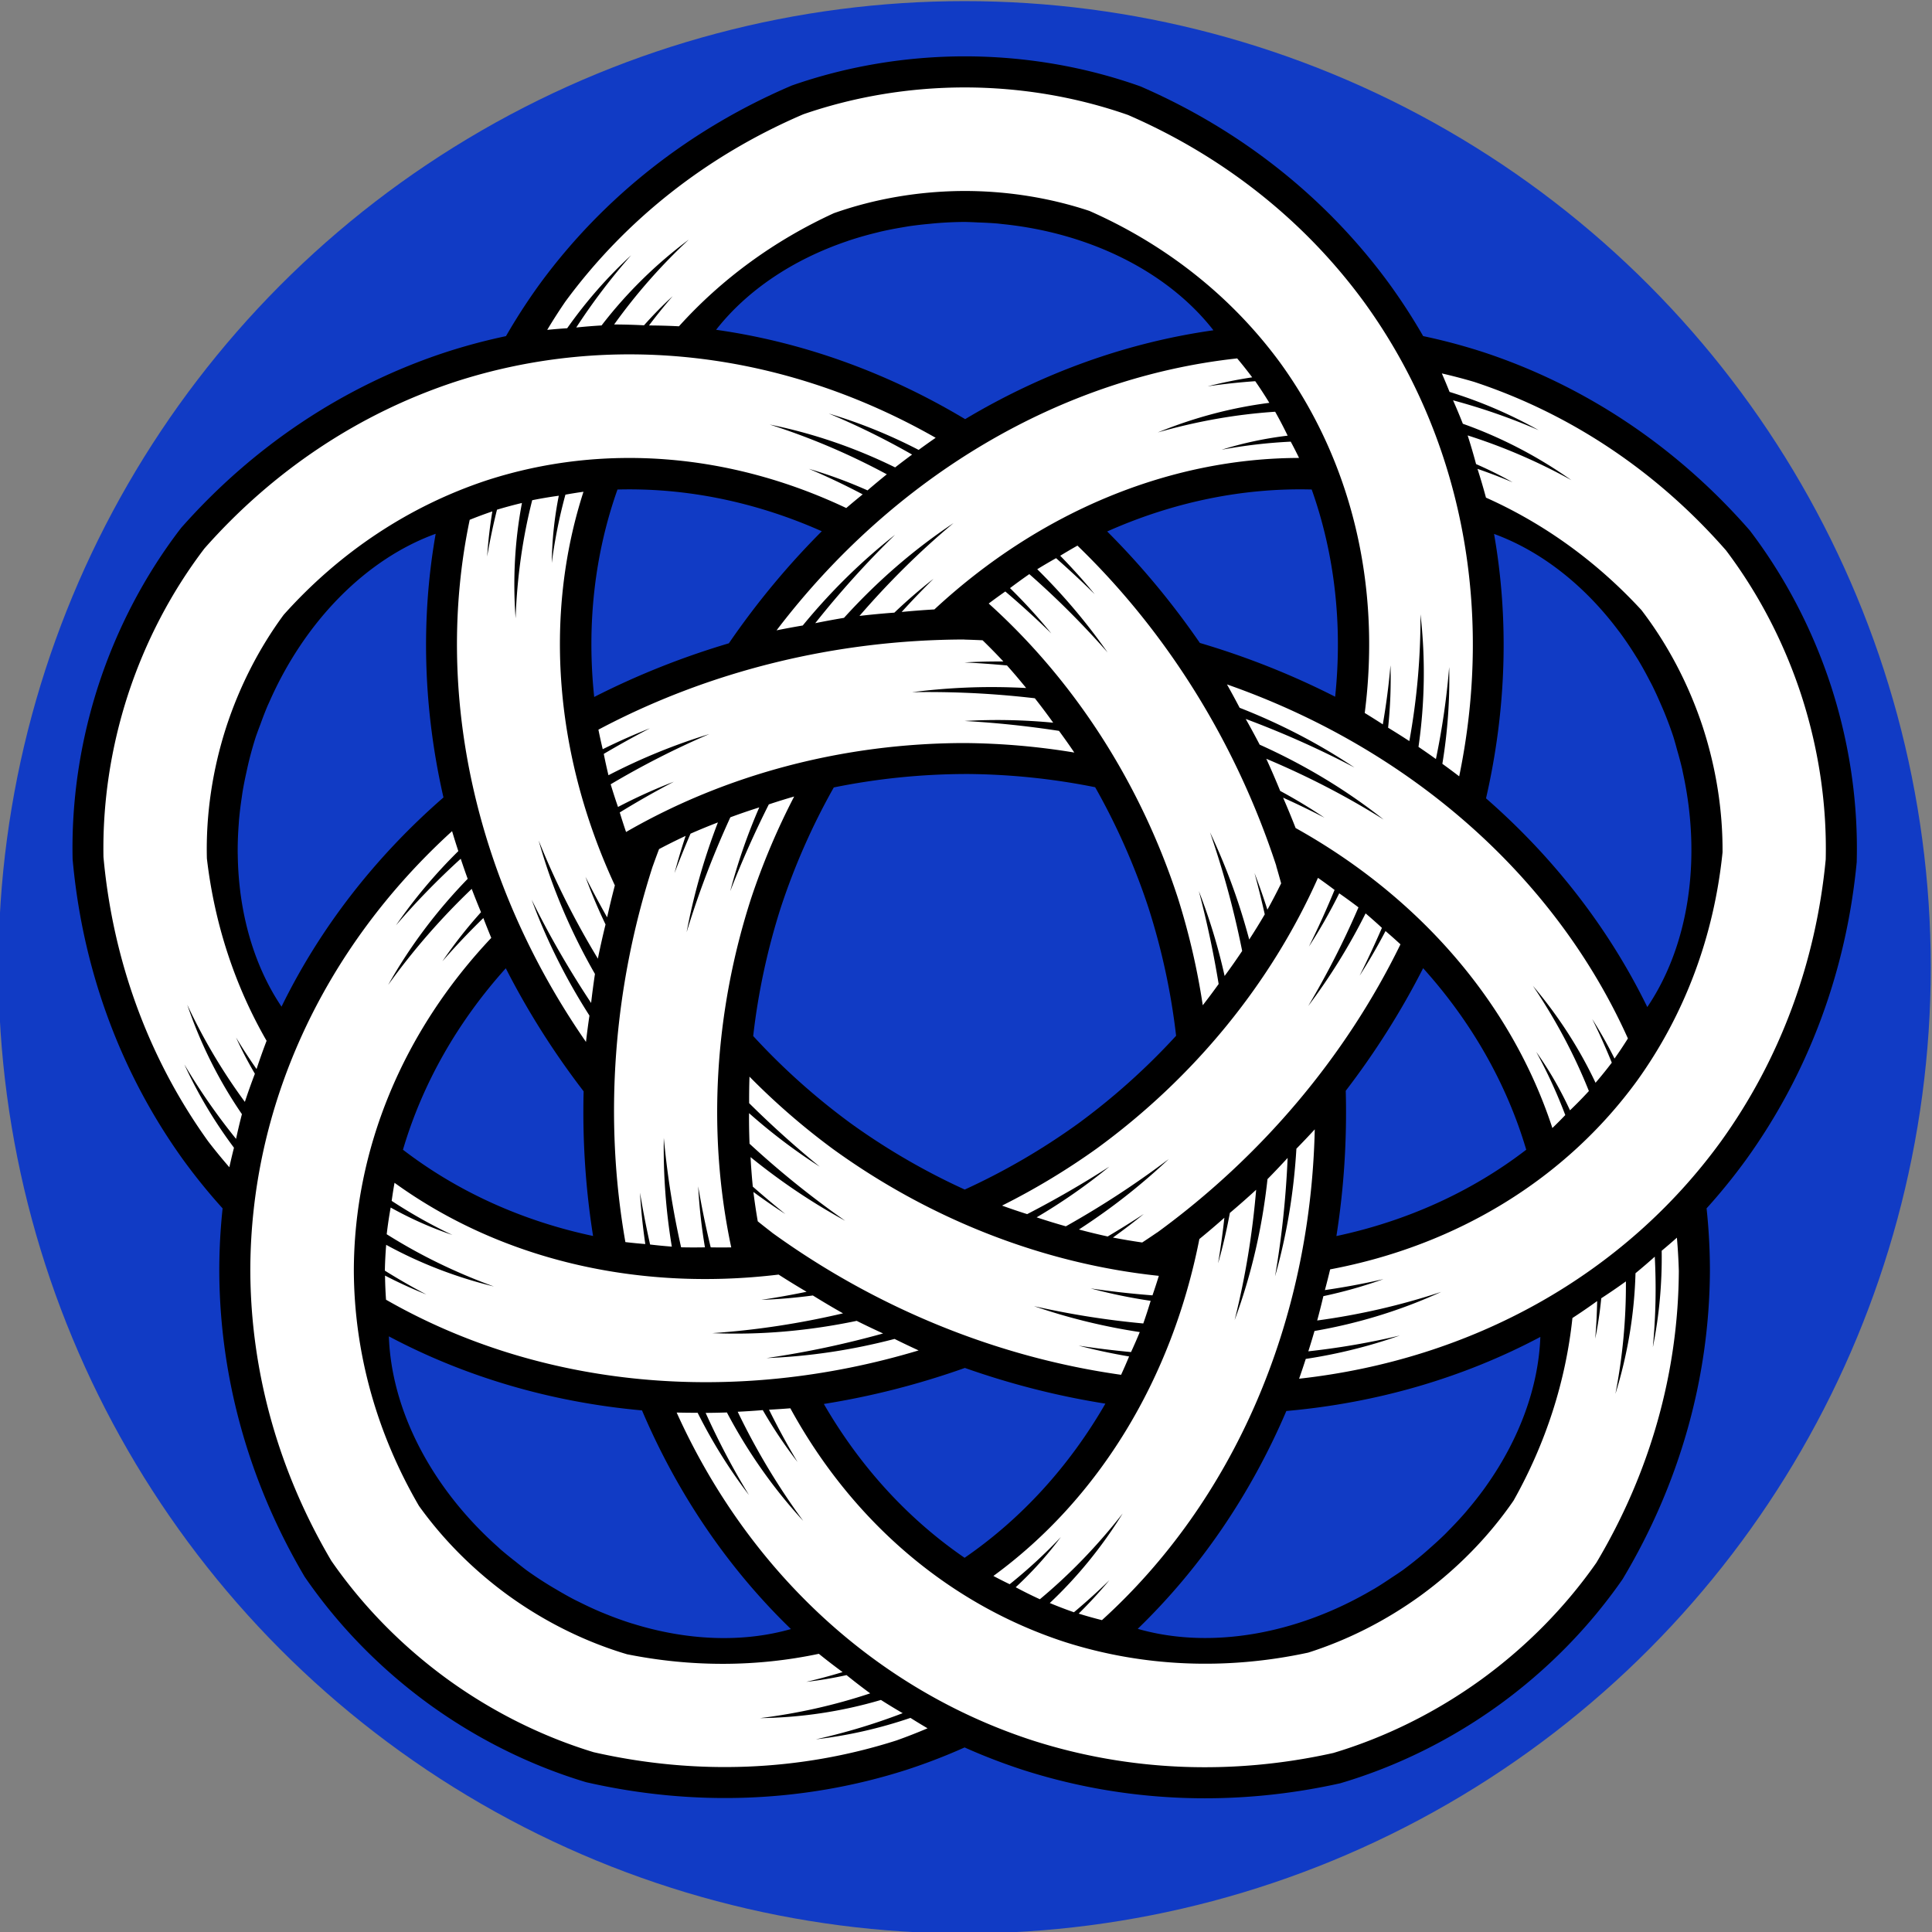 <?xml version="1.0" encoding="UTF-8" standalone="no"?>
<!-- Created with Inkscape (http://www.inkscape.org/) -->

<svg
   width="500"
   height="500"
   viewBox="0 0 132.292 132.292"
   version="1.1"
   id="svg2611"
   inkscape:version="1.1 (c68e22c387, 2021-05-23)"
   sodipodi:docname="cfkn3.svg"
   xmlns:inkscape="http://www.inkscape.org/namespaces/inkscape"
   xmlns:sodipodi="http://sodipodi.sourceforge.net/DTD/sodipodi-0.dtd"
   xmlns="http://www.w3.org/2000/svg"
   xmlns:svg="http://www.w3.org/2000/svg">
  <rect x="0" y="0" width="132.292" height="132.292" fill="#808080" stroke="none"/>
  <sodipodi:namedview
     id="namedview2613"
     pagecolor="#ffffff"
     bordercolor="#666666"
     borderopacity="1.0"
     inkscape:pageshadow="2"
     inkscape:pageopacity="0.0"
     inkscape:pagecheckerboard="0"
     inkscape:document-units="mm"
     showgrid="false"
     fit-margin-top="0"
     fit-margin-left="0"
     fit-margin-right="0"
     fit-margin-bottom="0"
     inkscape:zoom="0.72337262"
     inkscape:cx="-201.14115"
     inkscape:cy="8.9856871"
     inkscape:window-width="1920"
     inkscape:window-height="1001"
     inkscape:window-x="-9"
     inkscape:window-y="-9"
     inkscape:window-maximized="1"
     inkscape:current-layer="layer1"
     units="px" />
  <defs
     id="defs2608" />
  <g
     inkscape:label="Layer 1"
     inkscape:groupmode="layer"
     id="layer1"
     transform="translate(-42.695,-146.206)">
    <g
       id="g2592"
       transform="matrix(1.786,0,0,1.786,710.502,-340.747)">
      <circle
         cy="309.735"
         cx="-336.93"
         id="circle313"
         style="fill:#113bc5;fill-opacity:1;stroke:none;stroke-width:9.17;stroke-miterlimit:4;stroke-dasharray:none;stroke-opacity:1"
         r="37.042" />
      <g
         id="g2585">
        <path
           d="m -323.845,305.484 a 28.575,25.4 72 0 0 -32.987,-19.327 28.575,25.4 72 0 0 -10.138,6.735 14.817,17.462 18 0 0 -3.175,6.052 14.817,17.462 18 0 0 -0.983,6.645 25.4,28.575 54 0 0 4.238,11.525 25.4,28.575 54 0 0 38.048,3.753 25.4,28.575 54 0 0 6.528,-6.399 28.575,25.4 72 0 0 -1.531,-8.984 z m -4.998,15.382 a 25.4,28.575 54 0 0 8.188,-37.345 25.4,28.575 54 0 0 -9.538,-7.561 17.462,14.817 0 0 0 -6.737,-1.15 17.462,14.817 0 0 0 -6.623,1.118 28.575,25.4 36 0 0 -9.652,7.592 28.575,25.4 36 0 0 8.188,37.345 28.575,25.4 36 0 0 8.103,4.232 25.4,28.575 54 0 0 8.071,-4.232 z m -16.174,-1.2e-4 a 28.575,25.4 36 0 0 38.047,-3.753 28.575,25.4 36 0 0 4.243,-11.407 17.462,14.817 72 0 0 -0.988,-6.763 17.462,14.817 72 0 0 -3.11,-5.954 25.4,28.575 18 0 0 -10.203,-6.833 25.4,28.575 18 0 0 -32.987,19.328 25.4,28.575 18 0 0 -1.521,9.014 28.575,25.4 36 0 0 6.519,6.368 z m -4.998,-15.382 a 25.4,28.575 18 0 0 15.327,35.025 25.4,28.575 18 0 0 12.16,0.511 14.817,17.462 54 0 0 6.126,-3.03 14.817,17.462 54 0 0 4.701,-4.798 28.575,25.4 0 0 0 3.346,-11.816 28.575,25.4 0 0 0 -28.575,-25.4 28.575,25.4 0 0 0 -9.042,1.339 25.4,28.575 18 0 0 -4.042,8.168 z m 13.085,-9.507 a 28.575,25.4 0 0 0 -28.575,25.4 28.575,25.4 0 0 0 3.272,11.723 17.462,14.817 36 0 0 4.774,4.89 17.462,14.817 36 0 0 6.016,2.988 28.575,25.4 72 0 0 12.271,-0.469 28.575,25.4 72 0 0 15.327,-35.026 28.575,25.4 72 0 0 -4.068,-8.186 28.575,25.4 0 0 0 -9.017,-1.32 z"
           style="fill:#000000;fill-opacity:1;stroke:none;stroke-width:6.67;stroke-miterlimit:4;stroke-dasharray:none;stroke-opacity:1"
           id="path2579" />
        <path
           d="m -342.405,293.018 a 22.225,19.05 72 0 0 -7.833,-1.6 22.225,19.05 36 0 0 -0.893,7.954 28.575,25.4 0 0 1 5.163,-2.058 25.4,28.575 18 0 1 3.563,-4.296 z m -14.803,0.097 a 8.467,11.113 18 0 0 -6.384,6.461 8.467,11.112 18 0 0 -0.065,0.142 8.467,11.113 18 0 0 -0.271,0.701 8.467,11.112 18 0 0 -0.179,0.486 8.467,11.113 18 0 0 -0.267,0.95 8.467,11.112 18 0 0 -0.086,0.383 8.467,11.113 18 0 0 -0.147,0.737 8.467,11.112 18 0 0 -0.038,0.26 8.467,11.113 18 0 0 -0.105,0.868 8.467,11.112 18 0 0 -0.009,0.138 8.467,11.113 18 0 0 -0.04,0.98 8.467,11.112 18 0 0 7.3e-4,0.164 19.05,22.225 54 0 0 6.2e-4,0.002 19.05,22.225 54 0 0 8.3e-4,0.012 8.467,11.113 18 0 0 1.678,5.846 28.575,25.4 0 0 1 6.209,-8.021 28.575,25.4 36 0 1 -0.299,-10.107 z m 34.485,6.247 a 19.05,22.225 54 0 0 -0.899,-7.945 19.05,22.225 18 0 0 -7.841,1.609 28.575,25.4 72 0 1 3.553,4.274 28.575,25.4 0 0 1 5.187,2.062 z m -4.667,-14.049 a 11.113,8.467 0 0 0 -8.117,-4.075 11.112,8.467 0 0 0 -0.155,-0.018 11.113,8.467 0 0 0 -0.75,-0.041 11.112,8.467 0 0 0 -0.517,-0.02 11.113,8.467 0 0 0 -0.986,0.04 11.112,8.467 0 0 0 -0.391,0.036 11.113,8.467 0 0 0 -0.746,0.087 11.112,8.467 0 0 0 -0.259,0.044 11.113,8.467 0 0 0 -0.858,0.169 11.112,8.467 0 0 0 -0.134,0.034 11.113,8.467 0 0 0 -0.944,0.265 11.112,8.467 0 0 0 -0.156,0.051 22.225,19.05 36 0 0 -0.002,10e-4 22.225,19.05 36 0 0 -0.011,0.005 11.113,8.467 0 0 0 -5.041,3.403 28.575,25.4 72 0 1 9.547,3.426 25.4,28.575 18 0 1 9.52,-3.407 z m 4.715,34.727 a 22.225,19.05 36 0 0 7.278,-3.31 22.225,19.05 0 0 0 -3.953,-6.96 25.4,28.575 54 0 1 -2.967,4.7 28.575,25.4 72 0 1 -0.358,5.57 z m 11.919,-8.78 a 11.113,8.467 72 0 0 1.367,-8.979 11.112,8.467 72 0 0 -0.031,-0.153 11.113,8.467 72 0 0 -0.193,-0.726 11.112,8.467 72 0 0 -0.141,-0.498 11.113,8.467 72 0 0 -0.342,-0.925 11.112,8.467 72 0 0 -0.155,-0.361 11.113,8.467 72 0 0 -0.314,-0.683 11.112,8.467 72 0 0 -0.122,-0.232 11.113,8.467 72 0 0 -0.425,-0.764 11.112,8.467 72 0 0 -0.074,-0.117 11.113,8.467 72 0 0 -0.544,-0.816 11.112,8.467 72 0 0 -0.097,-0.133 19.05,22.225 18 0 0 -0.002,-0.001 19.05,22.225 18 0 0 -0.008,-0.009 11.113,8.467 72 0 0 -4.794,-3.743 25.4,28.575 54 0 1 -0.308,10.138 28.575,25.4 0 0 1 6.183,8.001 z m -31.571,15.216 a 19.05,22.225 18 0 0 5.397,5.899 22.225,19.05 72 0 0 5.398,-5.91 28.575,25.4 36 0 1 -5.387,-1.369 25.4,28.575 54 0 1 -5.408,1.381 z m 12.033,8.622 a 8.467,11.113 54 0 0 8.963,-1.474 8.467,11.112 54 0 0 0.136,-0.077 8.467,11.113 54 0 0 0.631,-0.408 8.467,11.112 54 0 0 0.43,-0.288 8.467,11.113 54 0 0 0.774,-0.611 8.467,11.112 54 0 0 0.295,-0.259 8.467,11.113 54 0 0 0.552,-0.509 8.467,11.112 54 0 0 0.183,-0.188 8.467,11.113 54 0 0 0.595,-0.641 8.467,11.112 54 0 0 0.089,-0.106 8.467,11.113 54 0 0 0.608,-0.769 8.467,11.112 54 0 0 0.096,-0.133 22.225,19.05 0 0 0 6.2e-4,-0.002 22.225,19.05 0 0 0 0.007,-0.01 8.467,11.113 54 0 0 2.078,-5.716 28.575,25.4 36 0 1 -9.738,2.84 28.575,25.4 72 0 1 -5.699,8.353 z m -24.227,-25.324 a 22.225,19.05 0 0 0 -3.942,6.956 19.05,22.225 54 0 0 7.289,3.307 25.4,28.575 18 0 1 -0.362,-5.546 28.575,25.4 36 0 1 -2.984,-4.717 z m -4.482,14.109 a 11.113,8.467 36 0 0 4.172,8.068 11.112,8.467 36 0 0 0.115,0.106 11.113,8.467 36 0 0 0.583,0.474 11.112,8.467 36 0 0 0.407,0.32 11.113,8.467 36 0 0 0.821,0.547 11.112,8.467 36 0 0 0.337,0.201 11.113,8.467 36 0 0 0.655,0.368 11.112,8.467 36 0 0 0.235,0.116 11.113,8.467 36 0 0 0.793,0.368 11.112,8.467 36 0 0 0.129,0.052 11.113,8.467 36 0 0 0.919,0.341 11.112,8.467 36 0 0 0.157,0.05 22.225,19.05 72 0 0 0.002,0 22.225,19.05 72 0 0 0.012,0.003 11.113,8.467 36 0 0 6.078,0.21 25.4,28.575 18 0 1 -5.71,-8.383 25.4,28.575 54 0 1 -9.705,-2.839 z m 22.073,-21.558 a 22.225,19.05 0 0 0 -5.015,0.515 19.05,22.225 18 0 0 -2.031,4.603 19.05,22.225 18 0 0 -1.059,4.928 22.225,19.05 36 0 0 3.751,3.355 22.225,19.05 36 0 0 4.36,2.531 19.05,22.225 54 0 0 4.349,-2.531 19.05,22.225 54 0 0 3.754,-3.365 22.225,19.05 72 0 0 -1.063,-4.919 22.225,19.05 72 0 0 -2.04,-4.61 22.225,19.05 0 0 0 -5.006,-0.508 z"
           style="fill:#113bc5;fill-opacity:1;stroke:none;stroke-width:5.094;stroke-miterlimit:4;stroke-dasharray:none;stroke-opacity:1"
           id="path2581" />
        <path
           d="m -324.978,305.852 a 27.384,24.209 72 0 0 -7.625,-12.283 19.05,22.225 18 0 0 -0.661,0.388 c 0.462,0.473 0.905,0.964 1.322,1.474 -0.48,-0.475 -0.975,-0.934 -1.481,-1.381 a 19.05,22.225 18 0 0 -0.722,0.424 c 0.995,0.981 1.898,2.049 2.697,3.19 -0.936,-1.066 -1.939,-2.07 -3.001,-3.002 a 19.05,22.225 18 0 0 -0.74,0.536 c 0.56,0.549 1.09,1.129 1.583,1.738 -0.569,-0.558 -1.158,-1.095 -1.763,-1.609 a 19.05,22.225 18 0 0 -0.637,0.462 23.416,20.241 72 0 1 7.253,11.288 23.416,20.241 72 0 1 0.954,4.114 19.05,22.225 54 0 0 0.609,-0.815 c -0.196,-1.199 -0.449,-2.389 -0.759,-3.561 l -0.007,-0.021 0.007,0.021 c 0.411,1.052 0.741,2.141 0.988,3.253 a 19.05,22.225 54 0 0 0.673,-0.959 c -0.177,-0.884 -0.387,-1.762 -0.632,-2.628 -0.181,-0.644 -0.382,-1.284 -0.6,-1.918 0.287,0.607 0.549,1.227 0.785,1.858 0.276,0.736 0.514,1.488 0.717,2.25 a 19.05,22.225 54 0 0 0.596,-0.966 c -0.12,-0.531 -0.25,-1.059 -0.393,-1.583 l -0.007,-0.023 0.007,0.023 c 0.179,0.462 0.343,0.931 0.494,1.405 a 19.05,22.225 54 0 0 0.527,-1.009 27.384,24.209 72 0 0 -0.189,-0.666 z m -13.059,-16.416 a 27.384,24.209 72 0 0 -18.428,-2.147 27.384,24.209 72 0 0 -9.608,6.388 13.626,16.272 18 0 0 -2.941,5.634 13.626,16.272 18 0 0 -0.931,6.196 24.209,27.384 54 0 0 4.017,10.906 24.209,27.384 54 0 0 0.809,0.988 25.4,28.575 90 0 1 0.177,-0.748 c -0.752,-1.004 -1.389,-2.075 -1.902,-3.193 0.588,0.995 1.25,1.949 1.982,2.854 a 25.4,28.575 90 0 1 0.225,-0.948 c -0.895,-1.304 -1.595,-2.719 -2.096,-4.195 0.613,1.313 1.351,2.56 2.209,3.725 a 25.4,28.575 90 0 1 0.384,-1.079 c -0.265,-0.451 -0.507,-0.914 -0.722,-1.389 0.248,0.413 0.511,0.816 0.786,1.209 a 25.4,28.575 90 0 1 0.385,-1.083 20.241,23.416 54 0 1 -2.289,-6.99 9.657,12.303 18 0 1 0.738,-5.027 9.657,12.303 18 0 1 2.206,-4.316 23.416,20.241 72 0 1 7.795,-5.158 23.416,20.241 72 0 1 13.774,1.065 25.4,28.575 18 0 1 0.63,-0.524 c -0.673,-0.354 -1.361,-0.683 -2.063,-0.979 0.765,0.223 1.516,0.5 2.248,0.826 a 25.4,28.575 18 0 1 0.74,-0.616 c -1.43,-0.771 -2.938,-1.413 -4.491,-1.908 1.657,0.334 3.278,0.889 4.81,1.643 a 25.4,28.575 18 0 1 0.65,-0.492 c -1.03,-0.588 -2.097,-1.115 -3.195,-1.573 1.185,0.353 2.34,0.821 3.446,1.394 a 25.4,28.575 18 0 1 0.654,-0.465 z m -0.656,34.988 a 28.575,25.4 36 0 1 -0.922,-0.44 c -1.61,0.421 -3.257,0.671 -4.909,0.734 1.509,-0.218 3.002,-0.536 4.469,-0.944 a 28.575,25.4 36 0 1 -1.012,-0.483 c -1.825,0.382 -3.685,0.548 -5.533,0.471 1.689,-0.115 3.364,-0.374 5.009,-0.759 a 28.575,25.4 36 0 1 -1.156,-0.685 c -0.657,0.087 -1.316,0.145 -1.976,0.168 0.58,-0.087 1.159,-0.192 1.735,-0.31 a 28.575,25.4 36 0 1 -1.073,-0.659 20.241,23.416 54 0 1 -14.725,-3.519 19.05,22.225 90 0 0 -0.109,0.693 c 0.726,0.476 1.498,0.914 2.326,1.306 -0.837,-0.282 -1.624,-0.638 -2.365,-1.051 a 19.05,22.225 90 0 0 -0.152,1.024 c 1.237,0.78 2.601,1.454 4.109,2.003 -1.495,-0.366 -2.875,-0.909 -4.129,-1.597 a 19.05,22.225 90 0 0 -0.051,0.99 c 0.511,0.319 1.04,0.625 1.592,0.914 -0.546,-0.218 -1.075,-0.46 -1.585,-0.725 a 19.05,22.225 90 0 0 0.038,0.925 24.209,27.384 54 0 0 20.417,1.945 z m 9.149,-4.521 a 24.209,27.384 54 0 0 9.325,-11.048 22.225,19.05 0 0 0 -0.573,-0.509 c -0.307,0.586 -0.637,1.158 -0.994,1.713 0.303,-0.603 0.587,-1.216 0.856,-1.835 a 22.225,19.05 0 0 0 -0.626,-0.555 c -0.625,1.249 -1.362,2.439 -2.2,3.551 0.725,-1.22 1.369,-2.484 1.927,-3.782 a 22.225,19.05 0 0 0 -0.738,-0.538 c -0.349,0.703 -0.737,1.386 -1.164,2.043 0.355,-0.714 0.683,-1.439 0.985,-2.174 a 22.225,19.05 0 0 0 -0.636,-0.463 20.241,23.416 54 0 1 -8.494,10.387 20.241,23.416 54 0 1 -3.618,2.179 22.225,19.05 36 0 0 0.963,0.327 c 1.08,-0.557 2.133,-1.165 3.152,-1.822 l 0.018,-0.013 -0.018,0.013 c -0.874,0.716 -1.808,1.366 -2.789,1.945 a 22.225,19.05 36 0 0 1.121,0.344 c 0.786,-0.442 1.556,-0.913 2.304,-1.413 0.556,-0.371 1.103,-0.76 1.639,-1.164 -0.488,0.46 -0.997,0.901 -1.524,1.321 -0.615,0.49 -1.256,0.948 -1.918,1.378 a 22.225,19.05 36 0 0 1.103,0.268 c 0.467,-0.278 0.929,-0.565 1.384,-0.863 l 0.019,-0.014 -0.019,0.014 c -0.384,0.313 -0.779,0.614 -1.184,0.904 a 22.225,19.05 36 0 0 1.122,0.189 24.209,27.384 54 0 0 0.575,-0.385 z m 11.577,-17.492 a 24.209,27.384 54 0 0 -3.653,-18.189 24.209,27.384 54 0 0 -9.044,-7.164 16.272,13.626 0 0 0 -6.267,-1.056 16.272,13.626 0 0 0 -6.181,1.029 27.384,24.209 36 0 0 -9.131,7.191 27.384,24.209 36 0 0 -0.689,1.075 28.575,25.4 72 0 1 0.766,-0.063 c 0.722,-1.026 1.544,-1.962 2.449,-2.795 -0.765,0.867 -1.467,1.791 -2.102,2.767 a 28.575,25.4 72 0 1 0.971,-0.079 c 0.964,-1.254 2.093,-2.357 3.342,-3.289 -1.059,0.989 -2.018,2.076 -2.86,3.252 a 28.575,25.4 72 0 1 1.145,0.032 c 0.348,-0.391 0.712,-0.765 1.098,-1.116 -0.316,0.364 -0.618,0.738 -0.907,1.122 a 28.575,25.4 72 0 1 1.149,0.032 23.416,20.241 36 0 1 5.94,-4.337 12.303,9.657 0 0 1 5.009,-0.851 12.303,9.657 0 0 1 4.786,0.764 20.241,23.416 54 0 1 7.314,5.82 20.241,23.416 54 0 1 3.243,13.429 28.575,25.4 0 0 1 0.693,0.437 c 0.129,-0.749 0.229,-1.505 0.294,-2.265 0.024,0.796 -0.007,1.597 -0.091,2.393 a 28.575,25.4 0 0 1 0.814,0.513 c 0.291,-1.598 0.436,-3.231 0.427,-4.861 0.194,1.679 0.167,3.393 -0.076,5.083 a 28.575,25.4 0 0 1 0.668,0.466 c 0.241,-1.161 0.413,-2.339 0.508,-3.525 0.03,1.236 -0.058,2.479 -0.261,3.708 a 28.575,25.4 0 0 1 0.644,0.479 z m -33.479,10.189 a 25.4,28.575 18 0 1 0.133,-1.013 c -0.897,-1.401 -1.645,-2.89 -2.215,-4.442 0.673,1.368 1.438,2.689 2.279,3.958 a 25.4,28.575 18 0 1 0.147,-1.112 c -0.928,-1.618 -1.66,-3.335 -2.158,-5.116 0.631,1.571 1.395,3.083 2.27,4.529 a 25.4,28.575 18 0 1 0.294,-1.311 c -0.286,-0.598 -0.545,-1.207 -0.77,-1.827 0.262,0.525 0.541,1.043 0.831,1.554 a 25.4,28.575 18 0 1 0.296,-1.224 23.416,20.241 36 0 1 -1.203,-15.092 22.225,19.05 72 0 0 -0.692,0.111 c -0.229,0.838 -0.406,1.708 -0.523,2.615 0.009,-0.883 0.104,-1.742 0.269,-2.574 a 22.225,19.05 72 0 0 -1.02,0.172 c -0.36,1.417 -0.579,2.923 -0.636,4.527 -0.114,-1.535 -0.024,-3.015 0.243,-4.421 a 22.225,19.05 72 0 0 -0.957,0.258 c -0.146,0.585 -0.273,1.182 -0.377,1.796 0.038,-0.587 0.106,-1.164 0.199,-1.731 a 22.225,19.05 72 0 0 -0.868,0.322 27.384,24.209 36 0 0 4.459,20.019 z m 7.127,7.304 a 27.384,24.209 36 0 0 13.389,5.455 22.225,19.05 72 0 0 0.307,-0.703 c -0.652,-0.111 -1.298,-0.248 -1.936,-0.415 0.668,0.102 1.338,0.183 2.01,0.247 a 22.225,19.05 72 0 0 0.335,-0.767 c -1.381,-0.209 -2.74,-0.542 -4.057,-0.995 1.384,0.313 2.786,0.535 4.192,0.665 a 22.225,19.05 72 0 0 0.283,-0.868 c -0.776,-0.115 -1.545,-0.273 -2.303,-0.476 0.789,0.117 1.58,0.205 2.372,0.266 a 22.225,19.05 72 0 0 0.244,-0.748 23.416,20.241 36 0 1 -12.503,-4.869 23.416,20.241 36 0 1 -3.191,-2.768 19.05,22.225 18 0 0 -0.013,1.017 c 0.863,0.855 1.767,1.669 2.707,2.435 l 0.018,0.013 -0.018,-0.013 c -0.951,-0.609 -1.858,-1.297 -2.711,-2.052 a 19.05,22.225 18 0 0 0.019,1.172 c 0.663,0.611 1.349,1.198 2.056,1.755 0.525,0.414 1.063,0.814 1.613,1.199 -0.589,-0.322 -1.165,-0.67 -1.727,-1.042 -0.656,-0.434 -1.29,-0.902 -1.903,-1.399 a 19.05,22.225 18 0 0 0.086,1.132 c 0.409,0.359 0.825,0.709 1.248,1.05 l 0.019,0.014 -0.019,-0.014 c -0.417,-0.269 -0.825,-0.551 -1.225,-0.846 a 19.05,22.225 18 0 0 0.167,1.126 27.384,24.209 36 0 0 0.544,0.428 z m 20.214,5.605 a 27.384,24.209 36 0 0 16.171,-9.095 27.384,24.209 36 0 0 4.019,-10.815 16.272,13.626 72 0 0 -0.933,-6.287 16.272,13.626 72 0 0 -2.889,-5.56 24.209,27.384 18 0 0 -9.661,-6.462 24.209,27.384 18 0 0 -1.235,-0.323 25.4,28.575 54 0 1 0.296,0.709 c 1.199,0.37 2.343,0.863 3.415,1.466 -1.061,-0.46 -2.156,-0.842 -3.281,-1.144 a 25.4,28.575 54 0 1 0.376,0.899 c 1.49,0.529 2.888,1.262 4.161,2.162 -1.267,-0.702 -2.598,-1.277 -3.977,-1.715 a 25.4,28.575 54 0 1 0.323,1.099 c 0.479,0.21 0.948,0.441 1.401,0.699 -0.444,-0.188 -0.893,-0.36 -1.347,-0.516 a 25.4,28.575 54 0 1 0.325,1.103 20.241,23.416 18 0 1 5.96,4.31 12.303,9.657 72 0 1 2.358,4.501 12.303,9.657 72 0 1 0.752,4.788 23.416,20.241 36 0 1 -3.275,8.755 23.416,20.241 36 0 1 -11.769,7.234 28.575,25.4 72 0 1 -0.201,0.794 c 0.752,-0.109 1.502,-0.248 2.245,-0.42 -0.75,0.269 -1.521,0.486 -2.304,0.653 a 28.575,25.4 72 0 1 -0.237,0.933 c 1.61,-0.217 3.207,-0.583 4.755,-1.096 -1.537,0.704 -3.175,1.208 -4.858,1.498 a 28.575,25.4 72 0 1 -0.237,0.78 c 1.179,-0.13 2.353,-0.33 3.509,-0.606 -1.166,0.41 -2.376,0.711 -3.607,0.897 a 28.575,25.4 72 0 1 -0.256,0.761 z m -20.035,-28.692 a 28.575,25.4 1.5994459e-7 0 1 1.005,-0.186 c 1.055,-1.286 2.24,-2.457 3.54,-3.479 -1.093,1.063 -2.114,2.198 -3.061,3.39 a 28.575,25.4 1.5994459e-7 0 1 1.103,-0.204 c 1.252,-1.382 2.659,-2.61 4.199,-3.633 -1.299,1.085 -2.501,2.28 -3.606,3.559 a 28.575,25.4 1.5994459e-7 0 1 1.338,-0.126 c 0.48,-0.457 0.98,-0.891 1.5,-1.297 -0.418,0.412 -0.825,0.836 -1.221,1.271 a 28.575,25.4 1.5994459e-7 0 1 1.255,-0.097 20.241,23.416 18 0 1 13.981,-5.808 19.05,22.225 54 0 0 -0.319,-0.624 c -0.867,0.042 -1.75,0.141 -2.649,0.31 0.843,-0.264 1.689,-0.439 2.531,-0.54 a 19.05,22.225 54 0 0 -0.479,-0.917 c -1.459,0.096 -2.959,0.353 -4.502,0.794 1.425,-0.583 2.86,-0.954 4.279,-1.135 a 19.05,22.225 54 0 0 -0.541,-0.83 c -0.601,0.042 -1.209,0.106 -1.825,0.197 0.57,-0.145 1.14,-0.259 1.708,-0.345 a 19.05,22.225 54 0 0 -0.575,-0.726 24.209,27.384 18 0 0 -17.661,10.427 z m -4.744,9.035 a 24.209,27.384 18 0 0 -1.051,14.419 19.05,22.225 54 0 0 0.763,0.075 c -0.095,-0.654 -0.165,-1.312 -0.203,-1.97 0.11,0.666 0.24,1.329 0.387,1.988 a 19.05,22.225 54 0 0 0.833,0.081 c -0.228,-1.378 -0.331,-2.774 -0.307,-4.166 0.131,1.413 0.352,2.814 0.663,4.192 a 19.05,22.225 54 0 0 0.914,10e-4 c -0.13,-0.774 -0.218,-1.554 -0.259,-2.337 0.132,0.786 0.293,1.566 0.48,2.338 a 19.05,22.225 54 0 0 0.787,9e-4 20.241,23.416 18 0 1 0.767,-13.396 20.241,23.416 18 0 1 1.646,-3.89 22.225,19.05 9.5439036e-7 0 0 -0.972,0.302 c -0.546,1.085 -1.041,2.196 -1.479,3.327 l -0.007,0.021 0.007,-0.021 c 0.286,-1.093 0.659,-2.168 1.113,-3.212 a 22.225,19.05 9.5439036e-7 0 0 -1.109,0.38 c -0.376,0.82 -0.722,1.653 -1.034,2.498 -0.232,0.627 -0.446,1.263 -0.642,1.905 0.125,-0.66 0.277,-1.315 0.457,-1.965 0.21,-0.757 0.459,-1.506 0.742,-2.242 a 22.225,19.05 9.5439036e-7 0 0 -1.05,0.432 c -0.215,0.5 -0.42,1.004 -0.613,1.511 l -0.007,0.023 0.007,-0.023 c 0.127,-0.479 0.269,-0.955 0.426,-1.427 a 22.225,19.05 9.5439036e-7 0 0 -1.019,0.507 24.209,27.384 18 0 0 -0.239,0.65 z m 0.916,20.957 a 24.209,27.384 18 0 0 13.647,12.569 24.209,27.384 18 0 0 11.528,0.48 13.626,16.272 54 0 0 5.691,-2.83 13.626,16.272 54 0 0 4.395,-4.466 27.384,24.209 9.5439035e-7 0 0 3.16,-11.185 27.384,24.209 9.5439035e-7 0 0 -0.074,-1.275 28.575,25.4 36 0 1 -0.583,0.501 c 0.018,1.254 -0.096,2.495 -0.339,3.701 0.109,-1.151 0.135,-2.311 0.074,-3.474 a 28.575,25.4 36 0 1 -0.739,0.635 c -0.043,1.581 -0.308,3.137 -0.77,4.625 0.276,-1.422 0.412,-2.865 0.402,-4.312 a 28.575,25.4 36 0 1 -0.945,0.647 c -0.051,0.521 -0.127,1.038 -0.232,1.548 0.042,-0.48 0.066,-0.96 0.075,-1.441 a 28.575,25.4 36 0 1 -0.948,0.65 23.416,20.241 9.5439034e-7 0 1 -2.257,7 9.657,12.303 54 0 1 -3.552,3.633 9.657,12.303 54 0 1 -4.321,2.195 20.241,23.416 18 0 1 -9.338,-0.409 20.241,23.416 18 0 1 -10.517,-8.958 25.4,28.575 54 0 1 -0.817,0.054 c 0.337,0.682 0.7,1.352 1.093,2.005 -0.487,-0.63 -0.933,-1.296 -1.333,-1.989 a 25.4,28.575 54 0 1 -0.961,0.063 c 0.704,1.464 1.546,2.87 2.512,4.184 -1.144,-1.244 -2.129,-2.646 -2.926,-4.157 a 25.4,28.575 54 0 1 -0.815,0.016 c 0.488,1.081 1.041,2.135 1.661,3.15 -0.751,-0.982 -1.41,-2.04 -1.968,-3.154 a 25.4,28.575 54 0 1 -0.802,-0.009 z m 21.096,-27.921 a 28.575,25.4 72 0 1 0.487,0.898 c 1.55,0.606 3.03,1.371 4.403,2.291 -1.349,-0.711 -2.744,-1.331 -4.17,-1.863 a 28.575,25.4 72 0 1 0.535,0.986 c 1.701,0.764 3.304,1.722 4.753,2.871 -1.433,-0.9 -2.941,-1.675 -4.499,-2.33 a 28.575,25.4 72 0 1 0.533,1.233 c 0.583,0.315 1.15,0.656 1.697,1.026 -0.521,-0.271 -1.05,-0.526 -1.586,-0.768 a 28.575,25.4 72 0 1 0.48,1.164 23.416,20.241 9.5439034e-7 0 1 9.844,11.502 22.225,19.05 36 0 0 0.495,-0.497 c -0.308,-0.812 -0.675,-1.62 -1.114,-2.423 0.512,0.72 0.939,1.471 1.295,2.241 a 22.225,19.05 36 0 0 0.724,-0.739 c -0.542,-1.358 -1.25,-2.705 -2.147,-4.036 0.994,1.175 1.791,2.425 2.402,3.719 a 22.225,19.05 36 0 0 0.623,-0.771 c -0.226,-0.559 -0.475,-1.117 -0.751,-1.675 0.314,0.497 0.599,1.004 0.856,1.518 a 22.225,19.05 36 0 0 0.513,-0.771 27.384,24.209 9.5439035e-7 0 0 -15.375,-13.575 z m -10.059,-1.72 a 27.384,24.209 0 0 0 -14.038,3.457 22.225,19.05 36 0 0 0.165,0.749 c 0.593,-0.293 1.196,-0.562 1.811,-0.802 -0.6,0.31 -1.19,0.639 -1.771,0.982 a 22.225,19.05 36 0 0 0.18,0.818 c 1.24,-0.643 2.536,-1.172 3.867,-1.579 -1.304,0.561 -2.568,1.205 -3.782,1.926 a 22.225,19.05 36 0 0 0.281,0.869 c 0.696,-0.363 1.411,-0.688 2.142,-0.968 -0.707,0.369 -1.399,0.763 -2.075,1.179 a 22.225,19.05 36 0 0 0.242,0.749 23.416,20.241 0 0 1 12.977,-3.41 23.416,20.241 0 0 1 4.208,0.364 22.225,19.05 72 0 0 -0.587,-0.831 c -1.2,-0.184 -2.411,-0.312 -3.621,-0.379 h -0.022 0.022 c 1.128,-0.066 2.266,-0.043 3.399,0.066 a 22.225,19.05 72 0 0 -0.704,-0.937 c -0.896,-0.104 -1.795,-0.176 -2.695,-0.211 -0.668,-0.026 -1.339,-0.034 -2.01,-0.022 0.666,-0.085 1.337,-0.143 2.01,-0.173 0.785,-0.035 1.574,-0.029 2.362,0.013 a 22.225,19.05 72 0 0 -0.735,-0.865 c -0.542,-0.05 -1.084,-0.089 -1.627,-0.116 h -0.024 0.024 c 0.495,-0.028 0.992,-0.039 1.489,-0.036 a 22.225,19.05 72 0 0 -0.797,-0.813 27.384,24.209 0 0 0 -0.692,-0.026 z m -19.648,7.347 a 27.384,24.209 0 0 0 -7.736,16.863 27.384,24.209 0 0 0 3.106,11.112 16.272,13.626 36 0 0 4.45,4.538 16.272,13.626 36 0 0 5.605,2.8 27.384,24.209 72 0 0 11.614,-0.451 27.384,24.209 72 0 0 1.19,-0.465 25.4,28.575 18 0 1 -0.656,-0.399 c -1.187,0.405 -2.402,0.679 -3.625,0.822 1.128,-0.252 2.24,-0.586 3.327,-1.003 a 25.4,28.575 18 0 1 -0.833,-0.507 c -1.516,0.448 -3.078,0.677 -4.637,0.697 1.438,-0.177 2.853,-0.494 4.225,-0.95 a 25.4,28.575 18 0 1 -0.907,-0.699 c -0.511,0.112 -1.026,0.2 -1.544,0.258 0.469,-0.109 0.934,-0.234 1.393,-0.374 a 25.4,28.575 18 0 1 -0.911,-0.701 23.416,20.241 72 0 1 -7.355,0.017 12.303,9.657 36 0 1 -4.553,-2.256 12.303,9.657 36 0 1 -3.423,-3.431 23.416,20.241 0 0 1 -2.497,-9.008 23.416,20.241 0 0 1 5.269,-12.77 28.575,25.4 36 0 1 -0.304,-0.761 c -0.545,0.531 -1.07,1.083 -1.569,1.659 0.449,-0.658 0.944,-1.287 1.48,-1.883 a 28.575,25.4 36 0 1 -0.357,-0.894 c -1.175,1.122 -2.252,2.357 -3.203,3.682 0.829,-1.473 1.859,-2.843 3.049,-4.067 a 28.575,25.4 36 0 1 -0.267,-0.77 c -0.877,0.798 -1.709,1.65 -2.483,2.553 0.702,-1.018 1.504,-1.971 2.391,-2.846 a 28.575,25.4 36 0 1 -0.24,-0.766 z m 33.073,11.435 a 25.4,28.575 54 0 1 -0.703,0.741 c -0.098,1.661 -0.368,3.305 -0.819,4.895 0.259,-1.502 0.418,-3.021 0.483,-4.542 a 25.4,28.575 54 0 1 -0.772,0.813 c -0.201,1.854 -0.617,3.674 -1.261,5.407 0.413,-1.641 0.684,-3.315 0.826,-4.999 a 25.4,28.575 54 0 1 -1.008,0.888 c -0.12,0.652 -0.269,1.297 -0.451,1.931 0.097,-0.579 0.176,-1.161 0.241,-1.746 a 25.4,28.575 54 0 1 -0.959,0.816 23.416,20.241 72 0 1 -7.897,12.917 19.05,22.225 18 0 0 0.625,0.317 c 0.677,-0.543 1.333,-1.142 1.961,-1.808 -0.527,0.709 -1.108,1.348 -1.731,1.924 a 19.05,22.225 18 0 0 0.927,0.46 c 1.124,-0.935 2.186,-2.025 3.175,-3.289 -0.81,1.309 -1.753,2.453 -2.795,3.434 a 19.05,22.225 18 0 0 0.926,0.354 c 0.461,-0.387 0.915,-0.796 1.361,-1.231 -0.376,0.452 -0.77,0.88 -1.179,1.283 a 19.05,22.225 18 0 0 0.892,0.25 27.384,24.209 72 0 0 8.159,-18.817 z"
           style="fill:#ffffff;fill-opacity:1;stroke:none;stroke-width:6.374;stroke-miterlimit:4;stroke-dasharray:none;stroke-opacity:1"
           id="path2583" />
      </g>
    </g>
  </g>
</svg>
